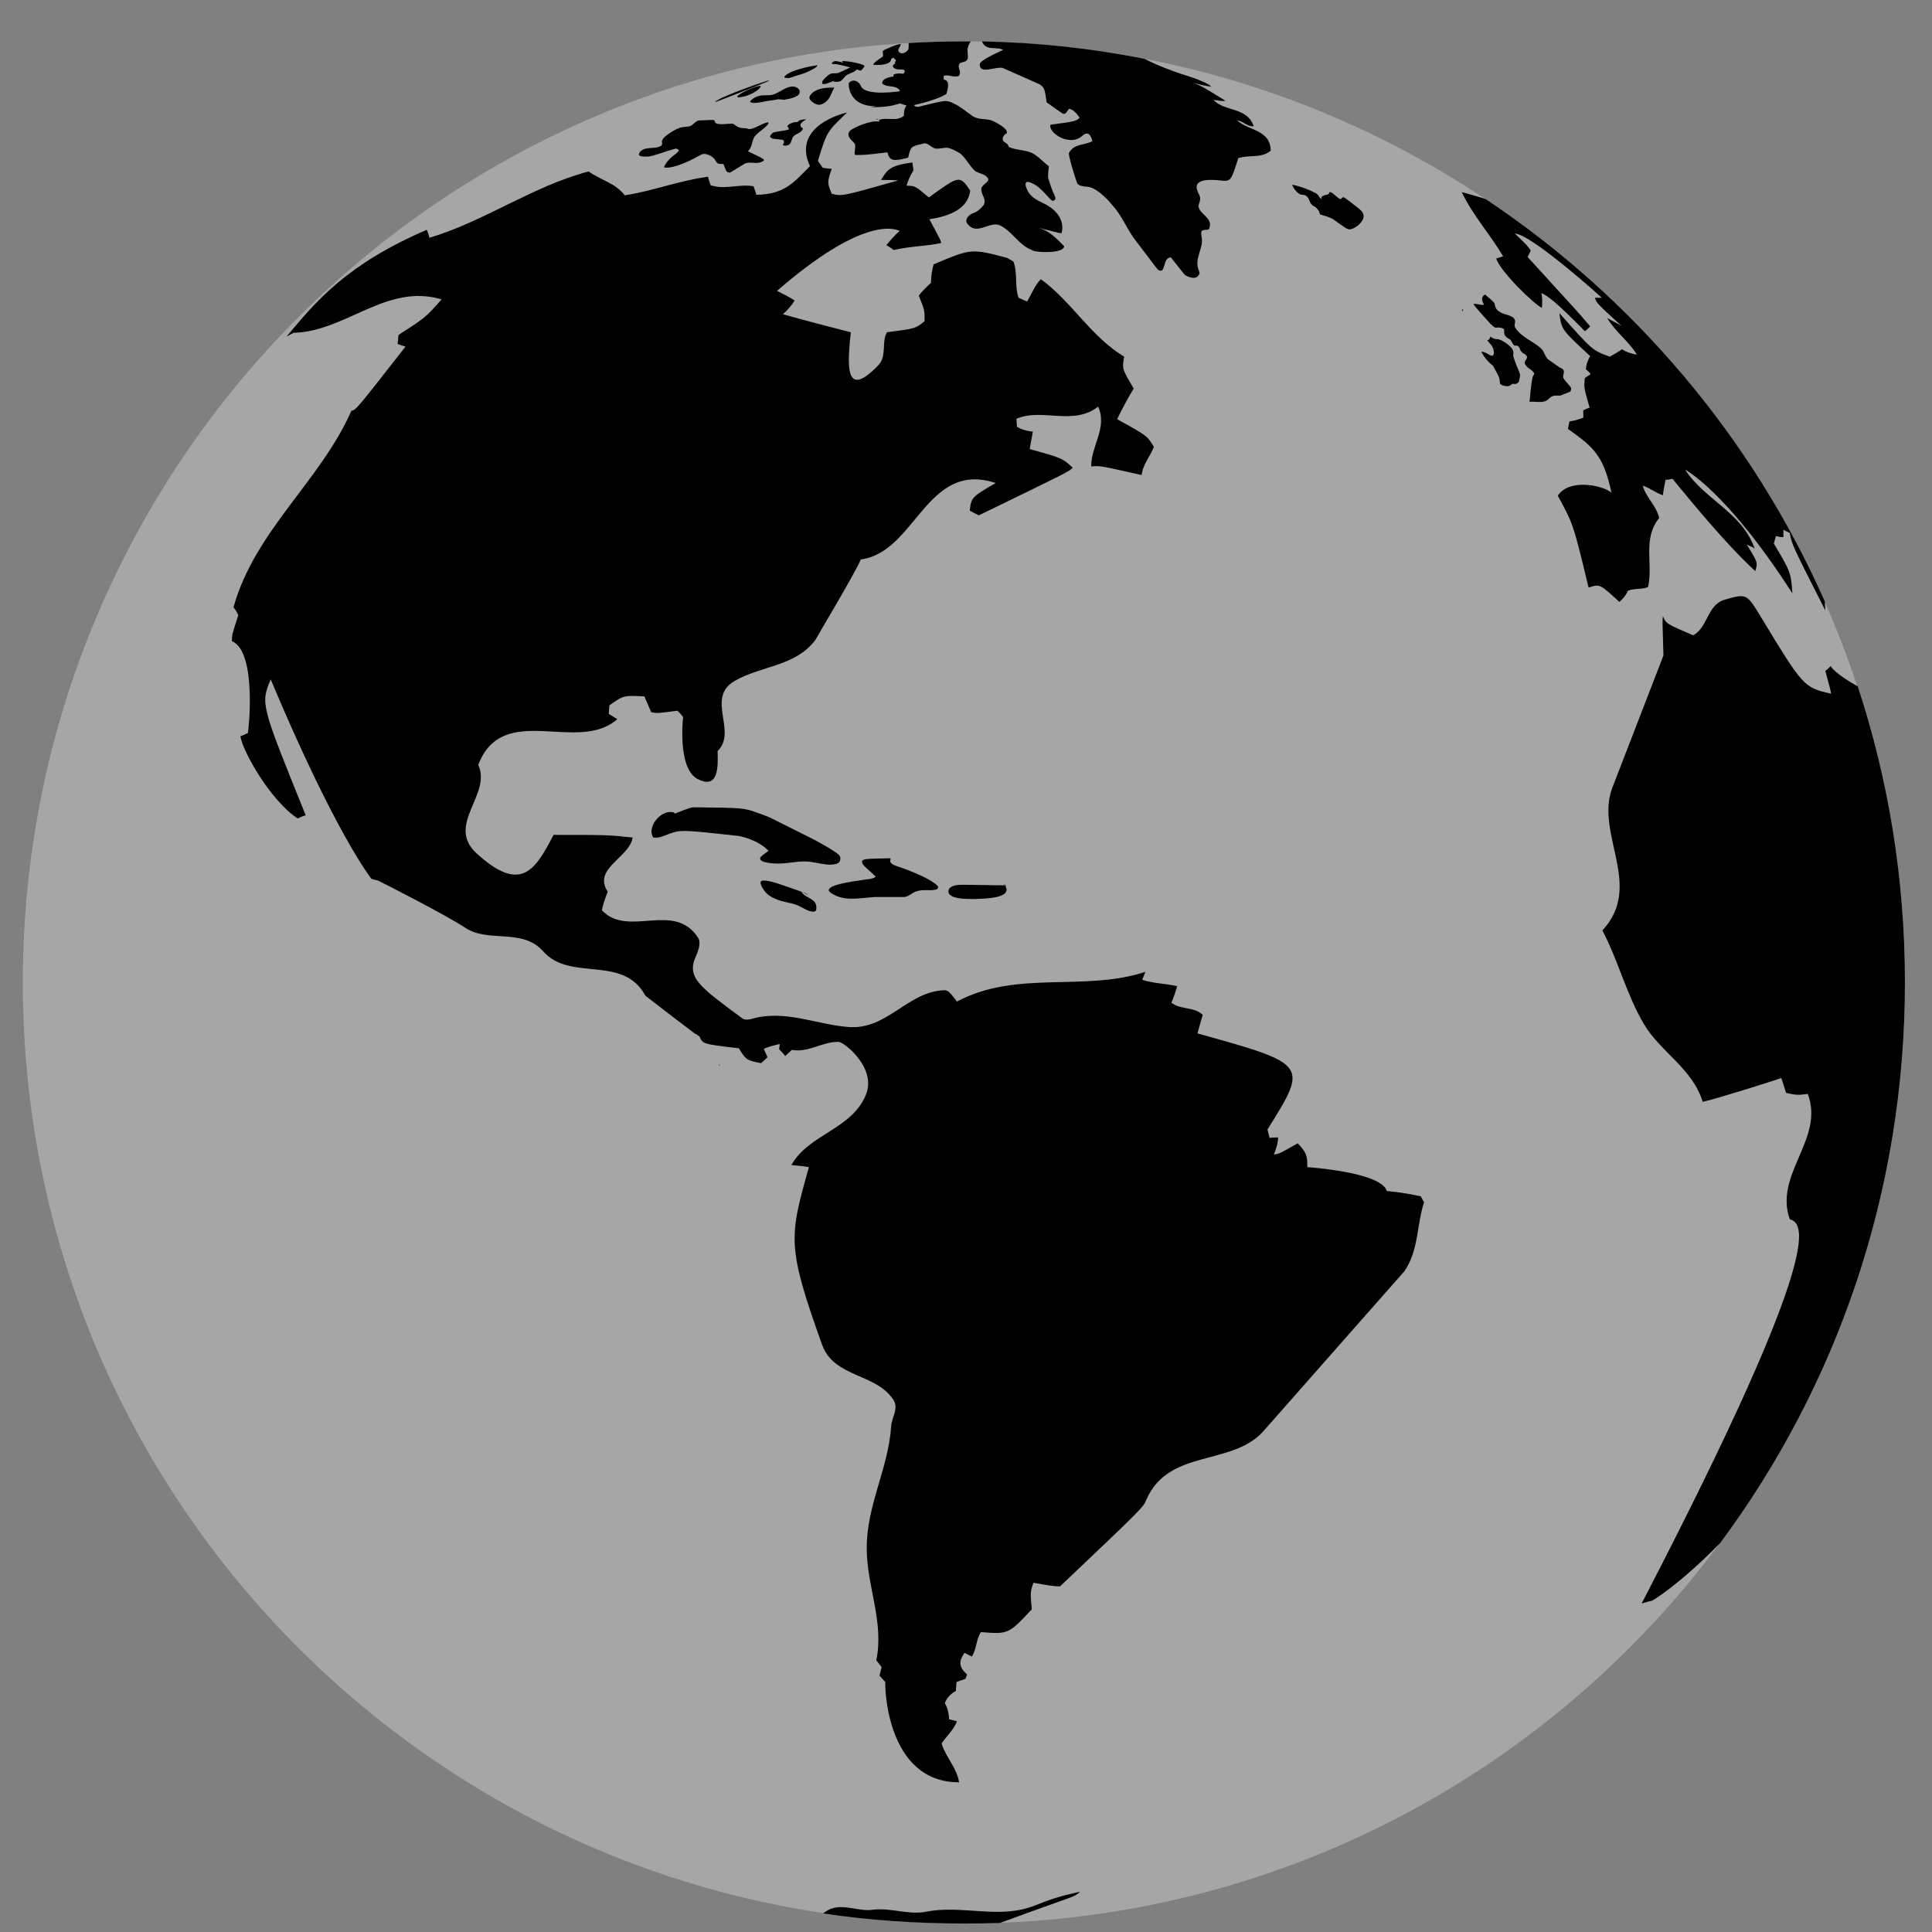 <svg version="1.2" xmlns="http://www.w3.org/2000/svg" viewBox="0 0 364 364" width="364" height="364">
	<rect x="0" y="0" width="364" height="364" fill="#808080" stroke="none"/>
	<title>vecteezyglobe-iconsbk0222</title>
	<style>
		.s0 { opacity: .3;fill: #ffffff } 
		.s1 { fill: #000000 } 
		.s2 { fill: #ffffff } 
	</style>
	<g id="_Artboards_">
	</g>
	<g id="BACKGROUND">
	</g>
	<g id="OBJECTS">
		<g id="&lt;Group&gt;">
			<g id="&lt;Group&gt;">
				<path id="&lt;Path&gt;" class="s0" d="m358.9 185.1c0 98-79.4 177.3-177.3 177.3-97.9 0-177.3-79.3-177.3-177.3 0-97.9 79.4-177.3 177.3-177.3 97.9 0 177.3 79.4 177.3 177.3z"/>
			</g>
			<g id="&lt;Group&gt;">
				<path id="&lt;Path&gt;" class="s1" d="m135.6 200.7c0-0.1-0.1-0.2-0.1-0.3q0 0.2 0 0.4 0.1 0 0.1-0.1z"/>
				<path id="&lt;Path&gt;" class="s1" d="m156.8 162.9c0.4-0.1 1.4-0.1 1.5-0.9 0.1-0.8 0.2-1-4.9-3.8l-8.4-4.2c-0.3-0.1-1.2-0.5-2.4-0.9-2.5-0.9-2.7-0.9-11.6-1-0.8 0-0.8 0-3.9 1.2q0-0.1-0.1-0.2c-0.1 0-0.2-0.1-0.4-0.1-2.3-0.3-4.8 3-3.5 4.8 0.9 0.1 1.5-0.1 2.7-0.6 2.5-0.9 2.5-0.9 13.4 0.3 0 0 3.5 0.6 5.6 2.8-1.4 1-1.8 1.3-1.5 1.7 0.5 0.7 3.3 0.7 3.3 0.7 1.7 0 3.3-0.4 5-0.4 1.8 0 3.5 0.7 5.2 0.6z"/>
				<path id="&lt;Path&gt;" class="s1" d="m159.8 169.3c1.7 0.1 3.4-0.2 5.1-0.3 1.8 0 3.6 0 5.5 0 0.9-0.1 1.5-0.9 2.4-1.1 1.2-0.4 2.4 0 3.5-0.3 0.1 0 0.3-0.1 0.4-0.2 0-0.1 0-0.2 0.1-0.3-1.2-1.7-7.7-3.9-7.8-3.9-1.5-0.5-1.3-0.9-1.2-1.5q0 0 0 0 0 0 0 0 0 0 0 0 0 0 0 0 0 0 0 0 0 0 0 0 0 0 0 0 0 0 0 0c-4.9 0.1-4.9 0.1-5.4 0.5 0 0.3 0.1 0.6 0.3 0.8 0.7 0.8 1.6 1.4 2.3 2.2-0.5 0.3-0.8 0.4-1.9 0.5-3.5 0.5-7.4 1.1-6.9 2.2 0 0 1 1.2 3.6 1.4z"/>
				<path id="&lt;Path&gt;" class="s1" d="m178.8 168.4c0.5 0.6 1.6 1.2 6.6 0.9 1.4-0.1 3.8-0.3 4.2-1.4 0.1-0.4 0-0.6-0.2-1.1-2.7 0-5.4-0.1-8.1-0.1-3.4 0-2.5 1.7-2.5 1.7z"/>
				<path id="&lt;Path&gt;" class="s1" d="m189.6 166.8q-0.2-0.1-0.3-0.1 0 0 0.1 0.1 0.1 0 0.2 0 0 0 0 0z"/>
				<path id="&lt;Path&gt;" class="s1" d="m189 166.6q0.1 0 0.3 0.1 0 0 0 0 0-0.1-0.1-0.1-0.1 0-0.2 0z"/>
				<path id="&lt;Path&gt;" class="s1" d="m151.1 168q0 0-0.1 0 0.1 0 0.1 0z"/>
				<path id="&lt;Path&gt;" class="s1" d="m144 167.8c0.6 0.9 1.7 1.4 2 1.5 1.2 0.6 2.6 0.7 3.8 1.1 1 0.3 1.7 0.9 2.6 1.2 1.2 0.4 1.4 0 1.4-0.4 0.2-2-2.1-1.9-2.8-3.2-4.6-1.6-5.8-2.1-7.2-2.1-1.2 0 0.1 1.8 0.2 1.9z"/>
				<path id="&lt;Path&gt;" class="s1" d="m152.3 168.7c-0.3-0.3-0.6-0.5-1.2-0.7q0.6 0.3 1.2 0.7 0 0 0 0z"/>
				<path id="&lt;Path&gt;" class="s1" d="m144.7 23.4c0-0.1 0.1-0.2 0.1-0.3-0.1-0.1-0.2-0.1-1.2 0.3-2.2 1.1-2.4 1-2.9 0.8-0.5-0.1-1 0-1.4-0.2-0.6-0.1-0.9-0.7-1.4-0.7-0.7 0-1.3 0.1-1.9 0.1-1.2 0-1.3-0.3-1.3-0.5-0.1-0.3-0.2-0.3-0.6-0.3 0 0-2.4 0.1-2.5 0.1-0.7 0.2-1 0.9-1.7 1.1-0.6 0.1-1.3 0.1-1.9 0.3-0.2 0.1-0.4 0.2-0.5 0.2-0.1 0.1-2.9 1.4-2.8 2.5 0.1 0.2 0.1 0.5-0.2 0.7-1.2 0.7-2.7 0-3.8 1-0.4 0.4-0.8 1.1 1.2 1 0.6 0 1-0.1 4-1.1 1.4-0.4 1.4-0.4 1.5-0.4 0.1 0 0.5 0.2 0.5 0.3-0.1 0.3-0.3 0.5-1 1-1.4 1.1-1.7 2-1.8 2.2 0.2 0.2 2.2 0.3 6.5-2.1 0.6-0.3 0.7-0.4 1.1-0.4q0 0 0 0 0 0 0 0 0 0 0 0 0 0 0 0 0 0 0 0 0 0 0 0 0 0 0 0 0 0 0 0 0 0 0 0 0 0 0 0 0 0 0 0 0 0 0 0 0.1 0 0.1 0 0 0 0 0 0 0 0 0 0 0 0 0c1.1 0.1 1.9 1 1.9 1.1 0.5 0.8 0.5 0.8 1.6 0.8 0.6 1.6 0.6 1.6 1.3 1.6 0 0 0 0 2.6-1.6 1-0.6 2.2 0.1 3.3-0.4 0.8-0.4 0.8-0.4-2.6-2 0.9-0.8 0.7-2 1.3-2.8 0.7-0.9 1.8-1.4 2.5-2.3z"/>
				<path id="&lt;Path&gt;" class="s1" d="m182.1 19.4q0 0 0.1 0 0 0 0 0 0 0-0.1 0 0 0 0 0z"/>
				<path id="&lt;Path&gt;" class="s1" d="m255.9 39.2c-2.7-2.1-2.7-2.1-2.9-2-0.2 0-0.3 0.4-0.5 0.3-0.7-0.3-1.1-1-1.8-1.3-0.3-0.1-0.3 0.3-0.4 0.4-0.3 0.1-0.5 0.1-0.8 0.2-0.1 0.1-0.3 0.1-0.4 0.2-0.2 0.1-0.1 0.4-0.2 0.5-0.4-0.4-0.6-1-1.2-1.2-2.1-1.1-4.2-1.5-4.2-1.5q0 0 0 0c-0.1 0.3 1 1.9 1.8 1.9 0.6 0 0.7 0.1 1 0.4 0.4 0.4 0.4 1 0.8 1.4 0.3 0.4 0.8 0.4 1.1 0.9 0.3 0.3 0.4 0.6 0.5 1 2 0.6 2.1 0.6 3.3 1.5 1.4 1 1.7 1.2 2.1 1.3 0.9 0.2 3.6-1.7 2.6-3.2-0.2-0.3-0.7-0.7-0.8-0.8z"/>
				<path id="&lt;Path&gt;" class="s1" d="m51 128c12.3 29.3 19 37.6 19 37.6q0 0 0 0 0 0 0 0 0 0 0 0 0 0 0 0 0 0 0 0 0 0 0 0 0 0 0 0 0 0 0.1 0c0.4 0.2 1.1 0.2 1.5 0.5 0.1 0 12.6 6.4 15.9 8.6 4.5 3.1 10.9 0 14.9 4.6 5.1 5.7 15 0.5 19.2 8.3 0 0 6.2 4.8 9.4 7.2q0 0 0 0 0 0 0 0 0 0 0 0 0 0 0 0 0 0 0 0 0.1 0 0.1 0 0 0 0 0c0 0 0 0 0.7 0.5 0.6 1.4 0.6 1.4 7.4 2.2 1.3 2.1 1.4 2.3 4.2 2.8 0.3-0.3 0.8-0.7 1.2-1.1-0.2-0.5-0.5-1.1-0.7-1.6 0.9-0.4 2.1-0.7 3-0.9 0 0.3-0.1 0.7-0.1 1 0.3 0.3 0.8 0.8 1.1 1.2q0 0 0 0.1c0.4-0.4 0.9-0.8 1.3-1.2 3.1 0.6 5.8-1.6 8.8-1.5 1 0 7.1 4.8 5.2 9.8-2.6 6.7-10.8 7.5-14.1 13.4 1 0.1 2.3 0.2 3.3 0.4-3.7 13.2-4.2 14.8 2.5 33.5 2.3 6.2 10.1 5.3 13.4 10.3 1.1 1.7-0.3 3.3-0.4 5-0.5 7.9-4.7 15.1-4.6 23.1 0 7 3.3 13.8 1.8 21 0.3 0.4 0.7 0.9 1 1.3-0.1 0.5-0.3 1.1-0.4 1.6 0.3 0.3 0.7 0.8 1.1 1.2-0.1 0.1-0.1 18.9 13.9 18.9-0.4-2.7-2.5-4.7-3.3-7.3 0.9-1.4 2.3-2.6 2.9-4.2-0.5-0.1-1.1-0.3-1.5-0.4 0-0.9-0.3-2.3-0.8-3 0.3-0.9 1.2-1.9 2.1-2.3 0-0.5 0.1-1.2 0.1-1.7 0.5-0.2 1.2-0.4 1.7-0.6 0.1-0.3 0.2-0.6 0.3-0.8-1.7-1.6-1.5-2.5-0.5-4.1 0.4 0.2 1 0.5 1.4 0.7 0.9-1.4 0.8-3.2 1.7-4.6 5.2 0.4 5.2 0.4 9.6-4.3-0.3-3.2-0.3-3.2 0.3-5 3.4 0.6 3.4 0.6 5 0.7 15.7-14.9 15.7-14.9 16.3-16.4 4.2-9.5 15.8-6.3 21.8-12.6l26.8-30.4c2.7-3.9 2.3-8.7 3.7-13-0.2-0.3-0.4-0.7-0.6-1.1 0 0-2.9-0.7-6.4-1-1.1-3.6-14.9-4.5-15-4.5 0-2 0-2.6-1.8-4.5-3.5 2-3.5 2-4.5 2.1 0.4-0.9 0.8-2.2 0.8-3.2-0.5 0-1.1 0-1.6 0.1-0.1-0.5-0.3-1.1-0.4-1.6 7.7-12.3 7.7-12.3-13.2-18.1 0.3-1.1 0.7-2.5 1-3.5-1.7-1.6-4.2-0.9-5.9-2.3 0.4-0.9 0.8-2.1 1.1-3.1-2.2-0.5-4.5-0.5-6.6-1.2 0.2-0.5 0.4-1 0.6-1.5-11.5 3.8-24.3-0.4-35.5 5.6-1.7-2.2-1.7-2.2-2.9-2.1-6.5 0.5-10.4 7.4-17.4 6.9-6.1-0.4-12.1-3.4-18.5-1.5-0.4 0.1-1.2 0.2-1.6-0.1-8.1-6-10.6-7.7-8.8-11.7 0.4-0.9 1-2.5 0.5-3.4-4.5-7.2-13.2 0-18.2-5.3 0.2-1.1 0.7-2.5 1.1-3.5-2.9-4.4 4.1-6.4 4.7-10.2-4.7-0.5-4.7-0.5-14.9-0.5-3.4 6.4-6 11.3-14.6 3.4-5.7-5.4 3-11 0.4-16.6 4.7-12.1 18.7-2 26.2-8.6-0.5-0.3-1.1-0.7-1.6-1 0-0.5 0.1-1.1 0.1-1.6 2.7-1.9 2.7-1.9 6.6-1.7 0.4 0.9 0.9 2.1 1.3 3 1.2 0.2 1.2 0.2 4.9-0.3 0.4 0.3 0.8 0.8 1.1 1.2 0 0.1-1.1 9.4 2.6 11.6 4.1 2.2 4-2.2 3.9-5.2 3.8-3.7-2.3-10 3.2-13.2 5-2.9 11.4-2.7 15.2-7.7 0-0.1 7.1-11.9 8.6-15.2 10.4-1.4 12.3-18.7 25.4-14.4-4.5 2.6-4.6 2.7-4.9 5.2 0.5 0.3 1.2 0.6 1.7 0.9 17.1-8.3 17.1-8.3 17.7-9-2-1.8-2-1.8-8.1-3.5 0.2-1 0.4-2.3 0.6-3.3-0.9 0-2.2-0.4-3-0.9 0-0.4-0.1-1.1-0.1-1.5 4.9-2.1 10.7 1.4 15.4-2.3 1.8 4-1.4 7.5-1.3 11.3 1.5-0.2 1.5-0.2 9.5 1.6 0.2-2 1.6-3.5 2.3-5.3-1.2-2-1.2-2.1-6.9-5.2 0-0.1 1-2.3 3.1-5.8-2.2-3.7-2.2-3.7-1.8-6-6.3-3.8-9.9-10.4-15.7-14.6-1.2 1.2-1.7 2.8-2.6 4.2-0.5-0.2-1.1-0.5-1.6-0.7-0.8-2.3-0.1-4.7-1-6.9q0 0 0 0 0 0 0 0 0 0 0 0 0 0 0 0 0 0 0 0 0 0-0.1 0 0 0 0 0c0 0 0 0-1-0.6-6.8-1.8-6.8-1.8-13.9 1.2-0.3 1-0.5 2.4-0.5 3.5-0.7 0.6-1.7 1.6-2.3 2.4 1.1 2.7 1.1 2.7 1.1 4.8-1.7 1.4-1.7 1.4-7.1 2.1-1.1 2 0.1 4.5-1.7 6.3-6.4 6.6-5.7-0.5-5.1-6.3 0 0-9.4-2.4-12.8-3.4 0.8-0.7 1.7-1.7 2.2-2.6-0.9-0.6-2.3-1.3-3.3-1.8 16-13.9 22-11.8 23.1-11.3-0.8 0.7-1.8 1.8-2.5 2.7 0.4 0.2 1 0.6 1.4 0.9 2.9-0.7 6-0.7 8.9-1.3 0-0.4 0-0.4-2.2-4.5 6.9-1 7.5-4.1 7.7-5.4-2-2.9-2-2.9-7.8 1.3-2.6-2.2-2.6-2.2-4.2-2.2 0.2-0.9 0.8-2.1 1.3-2.9 0-0.4-0.2-1.1-0.2-1.5-4.2 0.6-4.7 1.3-5.9 3.3 1 0 2.3 0 3.2 0.1-10.6 3-10.6 3-12.5 2.5-0.8-2-0.9-2.1 0-4.7-0.5 0-1.2-0.1-1.7-0.2-0.3-0.4-0.6-0.9-0.9-1.3 1.7-5.5 1.7-5.5 5.5-9.1-0.1 0-10.6 2.3-7 10.1-3.3 3.4-5 5.3-10.1 5.4-0.1-0.5-0.4-1.1-0.5-1.6-2.7-0.5-5.4 0.7-8.1-0.2-0.2-0.5-0.4-1.1-0.5-1.6-5.4 0.7-10.4 2.7-15.7 3.5-1.7-2.3-4.6-2.9-6.8-4.5-10.6 2.8-19.6 9.4-30 12.5-0.1-0.5-0.3-1.1-0.5-1.5-15.1 6.5-20.8 13.4-26.4 20.1q0 0 0 0 0 0 0 0 0 0 0 0 0 0 0 0 0 0 0 0 0 0 0 0c0 0 0 0 1.3-0.7 9.8-0.2 17.5-9.4 27.9-6.3-3 3.4-3 3.4-8.1 6.7-0.1 0.5-0.1 1.2-0.2 1.7 0.5 0.2 1.1 0.4 1.5 0.5-9.3 11.9-9.3 11.9-10.2 12.1-5.8 13.2-18.2 22.6-22.2 37 0.3 0.4 0.7 1 0.9 1.5-1.2 3.7-1.2 3.7-1.2 4.9 4.8 2 3.1 17.2 3 17.3-0.4 0.2-1 0.5-1.4 0.6 0.4 2.9 5.8 12.3 10.8 15.5 0.4-0.2 1.1-0.5 1.5-0.6-8.5-21-8.5-21-6.6-25.6z"/>
				<path id="&lt;Path&gt;" class="s1" d="m280.2 66.6c-0.7-0.3-0.9-0.4-1.1-0.3 0.7 1.3 1.3 1.8 1.7 2.2 0.4 0.3 0.6 0.5 0.8 1 0.8 1.4 0.9 1.6 1 2.6 0 0.1 0 0.1 0 0.2 0 0 0.2 0.2 0.5 0.3 0.5 0.2 1.1 0.2 1.3 0.1 0.2-0.1 0.4-0.3 0.6-0.4 0.2 0 0.5 0.1 0.7 0q0.1 0 0.1-0.1c0.1 0 0.3-0.1 0.4-0.4 0 0 0.2-1 0.2-1.1q0-0.1 0-0.1c-0.3-1-0.8-1.9-1.1-2.9q-0.2-0.5-0.2-0.7c0-0.3 0.1-0.7-0.1-1.1-0.3-0.7-2.1-2-2.9-2-0.3 0-0.9-0.1-1.3-0.5-0.2 0.6-0.2 0.6-0.6 0.7 0.3 0.5 0.8 0.8 1 1.3 0.3 0.6 0.3 1.2 0.2 1.4-0.2 0.4-0.6 0.2-1.2-0.2z"/>
				<path id="&lt;Path&gt;" class="s1" d="m275.6 58.7c0-0.1 0.1-0.3 0-0.5q0 0 0 0-0.2 0.3 0 0.5z"/>
				<path id="&lt;Path&gt;" class="s1" d="m288.1 75.7c1-0.1 2 0.2 3-0.1 0.6-0.2 0.9-0.8 1.5-1 0.6-0.2 1.2 0.1 1.7-0.2 0 0 1.5-0.6 1.5-0.6 0.3-0.3 0.2-0.7 0.2-0.7-0.4-0.7-1-1.1-1.4-1.8-0.3-0.5 0.2-1 0-1.5 0-0.2-0.4-0.4-0.8-0.6-0.3-0.2-0.3-0.2-2-1.4-0.7-0.5-0.8-1.5-1.4-2.1-1.6-1.5-3.8-2.1-5-4.1-0.2-0.5 0.3-1-0.1-1.5q-0.1-0.1-0.1-0.2c-0.9-0.7-2.1-0.6-3-1.4-0.5-0.4-0.6-1.2-0.6-1.2 0-0.2 0-0.3-1.8-1.8q0 0 0 0 0 0 0 0 0 0 0 0 0 0 0 0 0 0 0 0 0.1 0 0.1 0 0 0 0 0c0 0 0 0-0.1 0 0 0-1.1 0.4-0.2 1.9-0.6 0.2-1.3-0.3-2-0.1 0.2 0.4 3.1 3.6 3.2 3.7 0.8 0.8 1 0.8 1.4 0.7 0 0 1.2 0 1.2 0.5 0 0.8 0 0.8 0.3 1.2 0.3 0.4 0.8 0.4 1 0.8 0.5 0.9 0.6 1 0.9 0.9 0.2 0 0.6 0 0.9 1 0.1 0 0.1 0.2 0.2 0.2 0.3 0.4 0.8 0.4 1 0.9 0 0.2 0 0.3-0.2 0.6-0.4 0.5-0.3 0.8 0.3 1.4 0 0 0.1 0.1 0.4 0.3 0.4 0.3 0.7 0.5 0.9 0.9-0.4 0.6-0.4 0.6-0.7 3-0.2 2.3-0.2 2.3-0.3 2.3z"/>
				<path id="&lt;Path&gt;" class="s1" d="m203.5 356.4c-4 0.9-5.5 1.4-8.5 2.6-6.7 2.7-13.8-0.2-20.6 1.2-3.3 0.6-6.6-0.8-9.9-0.4-3.1 0.5-6.5-1.8-9.4 0.7 8.6 1.3 17.5 1.9 26.5 1.9q3.4 0 6.8-0.1c2.7-1 6.8-2.5 13-4.7 1.3-0.5 1.3-0.5 2.1-1.2z"/>
				<path id="&lt;Path&gt;" class="s1" d="m185 7.8c0.8 1.9 2.7 0.9 4 1.6-1.3 0.6-4.4 2-4.4 2.7-0.1 2 2.9 0.4 4.3 0.7l7 3.1c0.9 0.7 0.9 0.7 1.3 3.4l3 2.1c0.5 0.1 0.5 0.1 1.2-0.9 1 0.1 1.9 1.5 2 1.7-0.6 0.6-0.9 0.7-5.5 1.3-0.4 1.6 3.7 4.2 6 2.1 1.5-1.4 1.9 1 1.9 1-1.4 0.8-3.4 0.4-4.4 2.2-0.2 0.4 1.4 5.5 1.6 5.8q0.3 0.5 2 0.6 0 0 0 0 0 0 0 0 0 0 0 0 0 0 0 0 0 0 0 0 0 0 0 0 0 0 0 0 0 0 0 0c1.5 0.2 3.4 2 4.7 3.6 1.8 2 2.7 4.6 4.4 6.7 4 5.3 4 5.3 4.2 5.4 1.4 0.7 0.7-2.4 2.3-2.4 2.6 3.3 2.6 3.3 2.8 3.4 0 0 1.7 1 2.4 0 0.1-0.1 0.1-0.3 0.2-0.4 0-0.2-0.1-0.5-0.2-0.7-0.8-2.2 1-4 0.6-6.1-0.2-1.2-0.1-1.3 0.7-1.4 0.2 0 0.6 0 0.7-0.2 0.9-2.1-2-2.7-2-4.4 0.1-0.2 0.1-0.4 0.2-0.6 0.2-0.7 0.2-0.9-0.3-1.9q-1.3-2.8 4.2-2.2c2 0.2 2 0.2 3.4-4.2 2-0.7 4.3 0.1 6.1-1.4 0-4-4.3-3.8-6.3-5.7 1.1 0.1 1.9 1.2 3.1 1.1-1.2-3.7-5.5-2.7-7.6-5 0.8 0.1 1.5 0.3 2.3 0.2-4.2-2.6-4.2-2.6-6-3.4 0.9 0.3 2.6 0.7 3.3 0.7-0.4-0.4-1.6-1.1-5.1-2.2-2-0.6-5.6-2-7.4-3-10-2-20.3-3.1-30.7-3.3q0 0 0 0z"/>
				<path id="&lt;Path&gt;" class="s1" d="m165.5 22.5q-0.1-0.1-0.3-0.1-0.1 0-0.1 0.1 0 0 0 0 0.1 0 0.4 0 0 0 0 0z"/>
				<path id="&lt;Path&gt;" class="s1" d="m147.9 18.8q0.1-0.1 0.3-0.1c0.8-0.1 1.6-0.4 1.9-0.6 0.1 0 0.2-0.1 0.3-0.2 0.6-0.6 0.2-1.5-1-1.6-1.4 0-2.4 1.1-3.7 1.5-0.9 0.3-1.9 0-2.8 0.3-0.7 0.2-1.1 0.5-1.6 1 0.2 0.5 1.5 0.3 3.4-0.1 0.9-0.1 1.4-0.2 1.9-0.3 0.4 0 0.9 0.1 1.3 0.1z"/>
				<path id="&lt;Path&gt;" class="s1" d="m143.3 16.1q0 0.1-0.1 0.1c-0.7-0.1-4.2 1.5-4.3 2-0.1 0.3 1.9 0.1 3.5-1 0.5-0.3 1-0.8 0.9-1.1z"/>
				<path id="&lt;Path&gt;" class="s1" d="m154 12.3c0 0 0 0-0.1 0-0.1 0-4.7 0.7-6 2-0.4 0.4 0.2 0.4 1 0.4q-0.1 0-0.2 0c1.4-0.5 3-0.8 4.3-1.6 0.1 0 1-0.5 1-0.8z"/>
				<path id="&lt;Path&gt;" class="s1" d="m157.2 16.5q-0.2 0-0.5 0c-3.8 0-4.2 1.8-4.2 1.8-0.1 0.6 1 1.3 1.5 1.4 0.7 0.2 1.5-0.4 1.8-0.7 0.7-0.7 0.9-1.7 1.4-2.5z"/>
				<path id="&lt;Path&gt;" class="s1" d="m151.9 22.5q-0.1 0-0.2 0c-0.4 0-0.5 0-0.8 0.1-0.3 0-0.5 0.3-0.7 0.4-0.3 0-0.6 0-0.8 0.1-0.6 0.2-0.8 0.3-1.1 0.7 0.2 0.1 0.3 0.3 0.3 0.6-1 0.3-2 0.3-3 0.6 0 0-0.3 0.3-0.5 0.6-0.1 0.3 0.3 0.4 0.4 0.5 0.5 0.1 1 0.1 1.5 0.2q0.3 0 0.6 0.1 0 0 0 0c0.2 0.4 0.1 0.5 0 0.7-0.1 0.1-0.1 0.1-0.1 0.2 0 0.1 0.7 0.3 1.2-0.1 0.2-0.1 0.2-0.1 0.6-1.2 0.3-0.7 1.2-0.8 1.7-1.3 0.1-0.1 0.2-0.3 0.3-0.5-1-0.6-0.3-1.2 0.6-1.7z"/>
				<path id="&lt;Path&gt;" class="s1" d="m171.2 8.2c0 1.1 0 1.1-0.3 1.4-0.6 0.6-1.3 0.5-1.5 0.2-0.5-0.5 0.3-0.9 0.3-1.5-0.7 0-3 1-3.4 1.3 0.1 0.8 0.1 0.8 0 1.1-0.4 0.2-1.7 1.1-1.8 1.5 0.9 0.1 3.4 0.1 3.4-1.1 0.3-0.2 0.3-0.2 0.6-0.2q0 0.1-0.1 0.2c0.2 0 0.3 0.1 0.4 0.2 0 0.1-0.1 0.3-0.2 0.4q0 0.1 0.1 0.2c-0.2 0.1-0.5 0.4-0.5 0.6 0.5 0.9 1.5 0.4 2.2 0.7 0.1 0.3 0.1 0.3-0.2 0.7-0.8-0.1-1.1-0.1-1.8 0.1 0 0.1-0.1 0.3-0.1 0.4-1.3 0.2-2.1 0.6-2.1 1.3 0.9 0.9 2.5 0.2 3.3 1.3q0 0.1 0 0.2c-0.1 0-6.5 1-7.3-1-0.6-1.3-1.9-1.2-2.3-0.5 0 0-0.3 4.7 5.9 4.3-0.6 0-1.3 0.1-1.8 0.2 3.1 0 4.1-0.3 5.2-0.6-0.4 0-0.9 0.1-1.2 0.1q0.6-0.1 1.2-0.1 0.1 0 0.3-0.1-0.1 0-0.2 0c0.1 0 0.2 0 0.4 0 0.3 0.2 0.7 0.2 1.1 0.4-0.4 0.5-0.5 1-0.5 1.9-1.4 1.2-3.2 0.2-4.7 0.8q0 0.1 0.1 0.2-0.1 0.1-0.2 0.1c-1.5-0.3-5.1 1.3-5.4 1.8-0.7 0.8 0.2 1.6 0.7 2.1 0.4 0.4 0.4 0.4 0.2 2.1q0.1 0.2 0.1 0.3c1.9 0 1.9 0 6.1-0.5 0.4 1.7 1.2 1.7 3.9 1 0.5-2.1 0.5-2.1 2.7-2.6 0.2-0.1 0.4-0.1 0.6-0.1 0.8 0.2 1.3 1.1 2.3 1 0.7 0 1.4-0.3 2.1-0.1 1 0.3 1.7 0.8 2.1 1 1.1 0.9 1.7 2.3 2.8 3.3 0.7 0.5 1.7 0.5 2.3 1.2 0.8 0.8-1 1.3-1.1 2.1-0.1 1 0.7 1.7 0.6 2.6 0 0.2-0.1 0.3-0.1 0.4 0 0.1-1 1.3-1.9 1.6-1.2 0.4-1.8 1.4-1.2 2.1 1.8 2.3 4.2-0.7 6.2 0.3 2.3 1.2 3.5 3.7 5.9 4.6 0.1 0.1 0.3 0.1 0.4 0.2 1.4 0.3 5.6 0.4 5.7-0.9-2.1-2.2-3.2-3-4.9-3.5 4.3 1.1 4.3 1.1 4.4 1 0.1-0.3 1.1-3.6-3.8-5.8-0.8-0.4-2.1-1-2.7-2.4-0.9-2 0.6-1.4 1.1-1.1 0.9 0.4 1.7 1.2 2.9 2.5 0.7 0.8 0.8 0.9 1.3 0.5 0.1-0.1 0.1-0.5-0.4-1.4-0.4-1-0.4-1.1-0.7-2-0.3-0.8-0.3-0.8-0.1-2.7q0-0.1 0-0.2c-1.1-0.8-2-1.9-3.2-2.5-1.4-0.6-3-0.5-4.3-1.1-0.3-0.6-0.3-0.6-0.8-0.9-0.7-0.4-0.4-1.3 0.4-1.7 0.1-0.5-0.3-1.1-2.4-2.2-1.2-0.7-2.8-0.2-4-1-1.2-0.8-2.3-1.8-3.6-2.4-0.4-0.2-0.6-0.3-0.7-0.3-0.9-0.3-0.9-0.3-5.5 0.8-1 0.3-1.1 0-1.3-0.2 4.8-1.1 5.9-2 6.1-2.1 0-0.1 1-2.6-0.5-2.7 0-0.6 0-0.6 0-0.7 0.8-0.3 1.6 0.2 2.4 0.1 0.2 0 0.5 0 0.6-0.4 0.3-0.6-0.4-1.2-0.1-1.9 0.4-0.6 1.3-0.2 1.6-1 0.2-0.7-0.2-1.6 0.1-2.3 0.1-0.4 0.3-0.7 0.5-1q-0.6 0-1.3 0-5.2 0-10.3 0.3-0.1 0-0.1 0.1z"/>
				<path id="&lt;Path&gt;" class="s1" d="m158.5 15.2c0.4-0.3 0.6-0.8 1.1-1.1 0.5-0.3 1.1-0.4 1.6-0.8 0 0 0.2-0.1 0.1-0.2 0.2 0 0.5 0.1 0.8 0.2q0.1 0 0.1 0c0.1-0.1 0.3-0.3 0.4-0.4 0.4-0.5 0.3-0.6-0.1-0.7 0-0.1-2.3-0.7-3.9-0.7 0.1 0.1 0.2 0.2 0.3 0.3-1.7-0.4-1.7-0.4-2.2 0.1 0.1 0.2 0.1 0.2 0.9 0.2 0.7 0.1 1.8 0.4 2.6 0.6-2.3 1.1-2.3 1.1-2.7 1.1-0.7 0-0.7 0-1 0.1-0.7 0.3-1.5 1.3-1.5 1.3-0.2 0.6-0.4 1.1 2.2 0q-0.1 0.1-0.1 0.1 0 0.1 0 0.1c0 0 0 0 0.2 0 0.2 0 0.7 0.1 1.2-0.2z"/>
				<path id="&lt;Path&gt;" class="s1" d="m145 15.1c-0.6 0.1-9.1 3-10.3 4.1q0.1 0 0.1 0c0.5-0.1 9-3.5 9.7-3.8 0.1-0.1 0.4-0.2 0.5-0.3z"/>
				<path id="&lt;Path&gt;" class="s1" d="m283.2 48.3c-0.4 0.1-0.9 0.3-1.3 0.4 0.7 2.4 7.2 8.7 8.6 9.3 0.1-0.8 0.1-2-0.1-2.8 1.2 0.6 2.4 1.3 8.2 7.2 0.3-0.2 0.7-0.6 1-0.9-2.2-2.6-2.2-2.6-11.8-13.1 0.2-0.3 0.4-0.8 0.6-1.2-0.7-1-0.7-1-3-3.2 3.1 0.1 16.3 12 16.4 12.1-0.4 0-0.9 0-1.3 0 0.3 1 0.3 1 5 5.3-0.8-0.5-1.9-1-2.7-1.5 1.5 2.6 4 4.3 5.6 6.9-0.9-0.1-2.1-0.5-2.8-1-0.7 0.5-1.6 1-2.3 1.4-3.3-1.2-3.3-1.2-9.5-8.2 0.4 3.1 0.4 3.1 5.8 8.1-0.4 0.6-0.8 1.7-0.8 2.5 0.3 0.2 0.7 0.6 0.9 0.9-0.3 0.2-0.8 0.5-1.1 0.7-0.2 1.8-0.2 1.8 0.9 5.6-0.3 0.1-0.8 0.3-1.2 0.5 0 0.4 0 0.9 0 1.4-0.8 0.3-1.8 0.6-2.6 0.7-0.1 0.4-0.2 1-0.3 1.4 4.6 3.3 6.7 4.8 8.2 12-1.9-1.5-8.1-2.6-10.1 0.6 2.9 5.3 2.9 5.3 5.8 17.3 2.1-0.7 2.1-0.7 5.8 2.7 0.6-0.5 1.3-1.3 1.6-2.1 1.2-0.5 2.6-0.2 3.8-0.7 1-4.3-1.1-9.1 2.1-13-0.5-2.3-2.5-3.9-3.1-6.1 1.3 0.4 2.5 1.4 3.8 1.8 0.1-0.9 0.3-2 0.5-2.9 0.4 0 0.9-0.1 1.3-0.2 4.3 5.2 10 12.2 15.6 17.4 0.5-1.6 0.5-1.6-1.6-5 0.4 0.2 0.9 0.4 1.3 0.6 0.2 0.2 0.2 0.2 0.2 0.2q0 0 0 0 0 0 0 0 0 0 0 0 0 0 0 0 0 0 0 0 0 0 0 0c-2.3-6.8-9.5-9.3-13.1-14.9 0 0 7.8 4 20.2 23.3-0.3-4-0.3-4-3.5-9.4 0.1-0.4 0.3-1 0.4-1.4 0.4 0.1 0.9 0.2 1.4 0.2 0-0.4 0-1 0-1.4 0.3 0.2 0.8 0.4 1.2 0.6 0.4 2.2 0.4 2.2 6.7 14.6 0-0.5-0.1-1.1-0.1-1.7-13.7-30.9-36-57.2-63.9-75.8-2.5-0.8-4.5-1.3-4.5-1.3 2.1 4.4 5.4 8 7.8 12.1z"/>
				<path id="&lt;Path&gt;" class="s1" d="m350 129.3c-1.3-0.7-4.3-2.5-5.1-3.8-0.3 0.3-0.7 0.7-1 0.9 0.9 3.3 0.9 3.3 1.1 4.3-5.2-1.2-5.2-1.2-13.5-14.9-2.4-3.9-2.5-4-6.6-2.8-3.3 1-3.1 5.2-5.9 6.7-5.1-2.2-5.1-2.2-5.7-3.6-0.1 0.9-0.1 0.9 0.1 7.4l-9.7 25.1c-3.1 8.7 6 18.3-1.8 26.7 3 5.7 4.5 12 7.8 17.6 3.1 5.3 9.2 8.4 11.1 14.7 3.4-0.8 14.7-4.4 14.8-4.5 0.3 0.8 0.6 1.9 0.9 2.8 2.1 0.5 2.4 0.4 4.1 0.2 3.2 8.5-6.4 15.1-3.4 23.6 2.2 0.8 8.1 3-27.9 72.4 0.4-0.1 1-0.3 1.4-0.4 0.5-0.1 0.5-0.1 0.5-0.1q0 0 0 0 0 0 0 0 0 0 0 0 0 0 0 0 0 0 0 0 0 0 0 0 0 0 0 0c0.2 0 5.6-3.4 12.9-10.9 21.9-29.5 34.8-66 34.8-105.6 0-19.5-3.1-38.2-8.9-55.8z"/>
			</g>
		</g>
	</g>
</svg>
